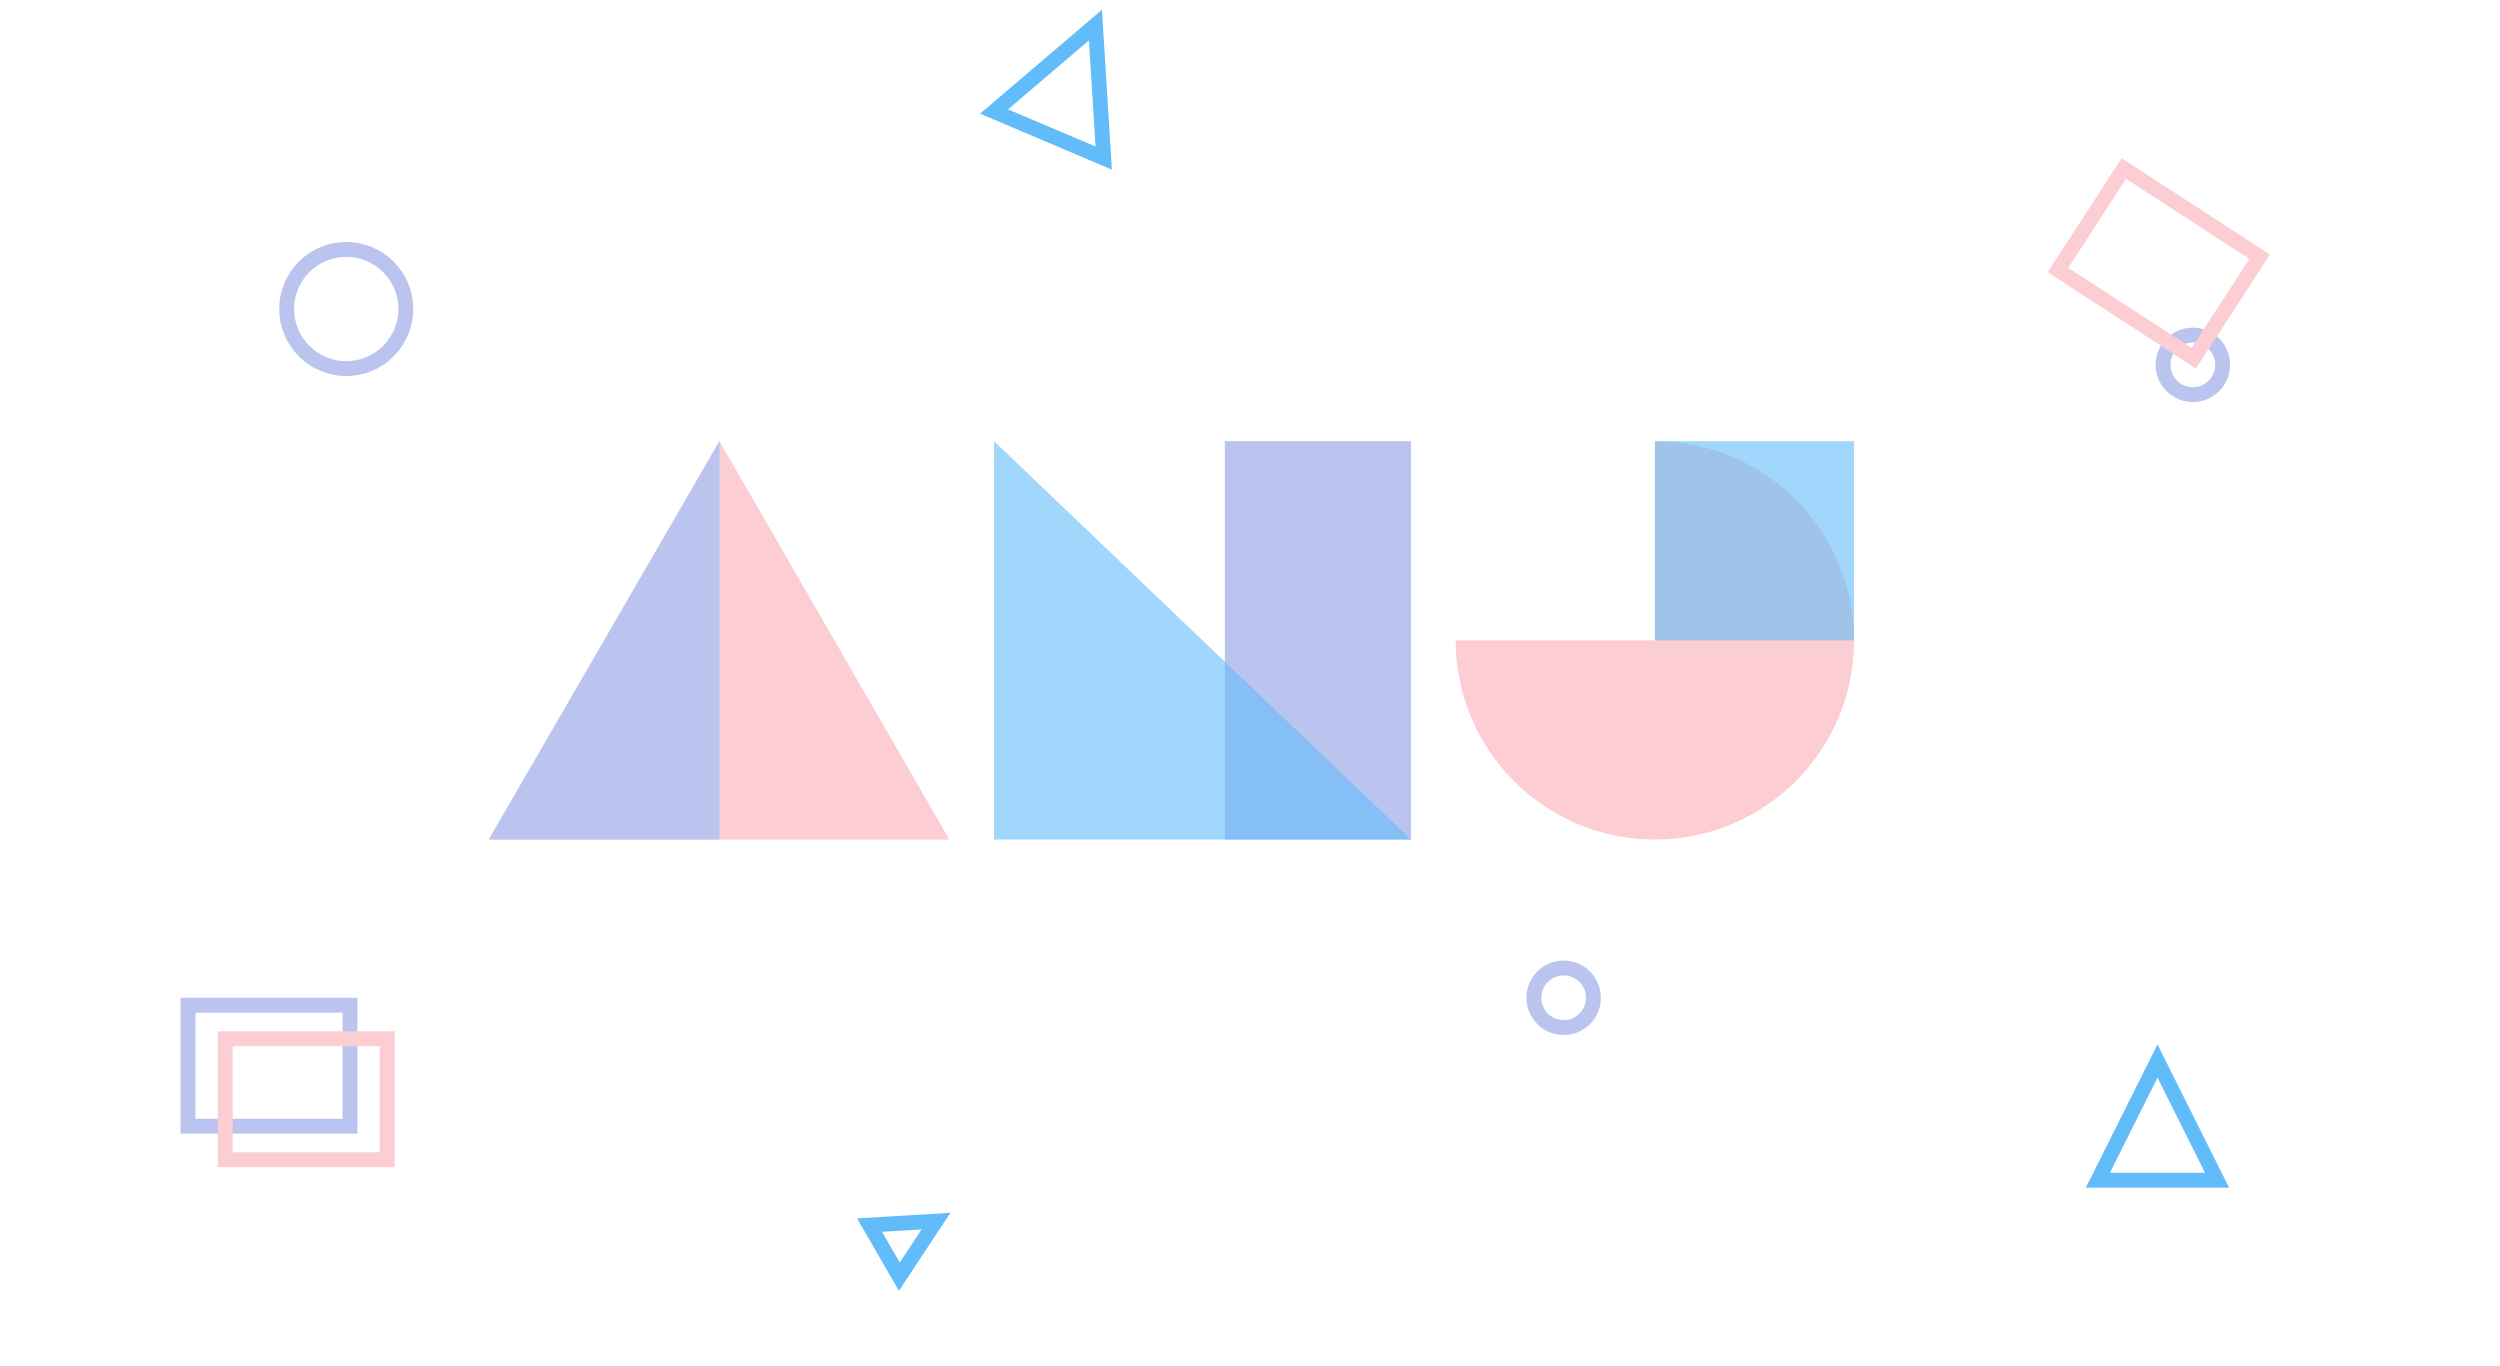 <?xml version="1.0" encoding="UTF-8"?>
<svg width="1343px" height="734px" viewBox="0 0 1343 734" version="1.1" xmlns="http://www.w3.org/2000/svg" xmlns:xlink="http://www.w3.org/1999/xlink">
    <!-- Generator: Sketch 43.1 (39012) - http://www.bohemiancoding.com/sketch -->
    <title>Artboard 3</title>
    <desc>Created with Sketch.</desc>
    <defs></defs>
    <g id="Page-1" stroke="none" stroke-width="1" fill="none" fill-rule="evenodd">
        <g id="Artboard-3">
            <g id="Group-3" transform="translate(262, 237)">
                <polygon id="Triangle-3" fill="#FCCDD3" points="124.5 0 248 214 1 214"></polygon>
                <polygon id="Triangle" fill="#BBC4EF" points="124.5 0 124.5 214 0.5 214"></polygon>
            </g>
            <g id="Group-2" transform="translate(534, 237)">
                <rect id="Rectangle-4" fill="#BBC4EF" x="124" y="0" width="100" height="214"></rect>
                <polygon id="Triangle" fill-opacity="0.6" fill="#62BCFA" transform="translate(112, 107) scale(-1, 1) translate(-112, -107) " points="224 0 224 214 0 214"></polygon>
            </g>
            <g id="Group" transform="translate(782, 237)">
                <path d="M0,107 C0,166.094 47.906,214 107,214 C166.094,214 214,166.094 214,107 C214,47.906 166.094,-2.84217094e-14 107,-2.84217094e-14 L107,107 L2.37587727e-14,107 Z" id="Combined-Shape" fill="#FCCDD3"></path>
                <rect id="Rectangle" fill-opacity="0.6" fill="#62BCFA" x="107" y="0" width="107" height="107"></rect>
            </g>
            <circle id="Oval-2" stroke="#BBC4EF" stroke-width="8" cx="186" cy="166" r="32"></circle>
            <circle id="Oval-2" stroke="#BBC4EF" stroke-width="8" cx="840" cy="536" r="16"></circle>
            <circle id="Oval-2" stroke="#BBC4EF" stroke-width="8" cx="1178" cy="196" r="16"></circle>
            <rect id="Rectangle-5" stroke="#BBC4EF" stroke-width="8" x="101" y="540" width="87" height="65"></rect>
            <rect id="Rectangle-5" stroke="#FCCDD3" stroke-width="8" x="121" y="558" width="87" height="65"></rect>
            <rect id="Rectangle-5" stroke="#FCCDD3" stroke-width="8" transform="translate(1159.716, 141.482) rotate(33) translate(-1159.716, -141.482) " x="1116.216" y="108.982" width="87" height="65"></rect>
            <polygon id="Triangle-4" stroke="#62BCFA" stroke-width="8" points="1159 570 1191 634 1127 634"></polygon>
            <polygon id="Triangle-4" stroke="#62BCFA" stroke-width="8" transform="translate(575.96, 42.96) rotate(23) translate(-575.96, -42.96) " points="575.96 10.96 607.96 74.96 543.96 74.96"></polygon>
            <polygon id="Triangle-4" stroke="#62BCFA" stroke-width="8" transform="translate(488.98, 663.98) rotate(60) translate(-488.98, -663.98) " points="488.98 647.98 504.98 679.98 472.98 679.98"></polygon>
        </g>
    </g>
</svg>